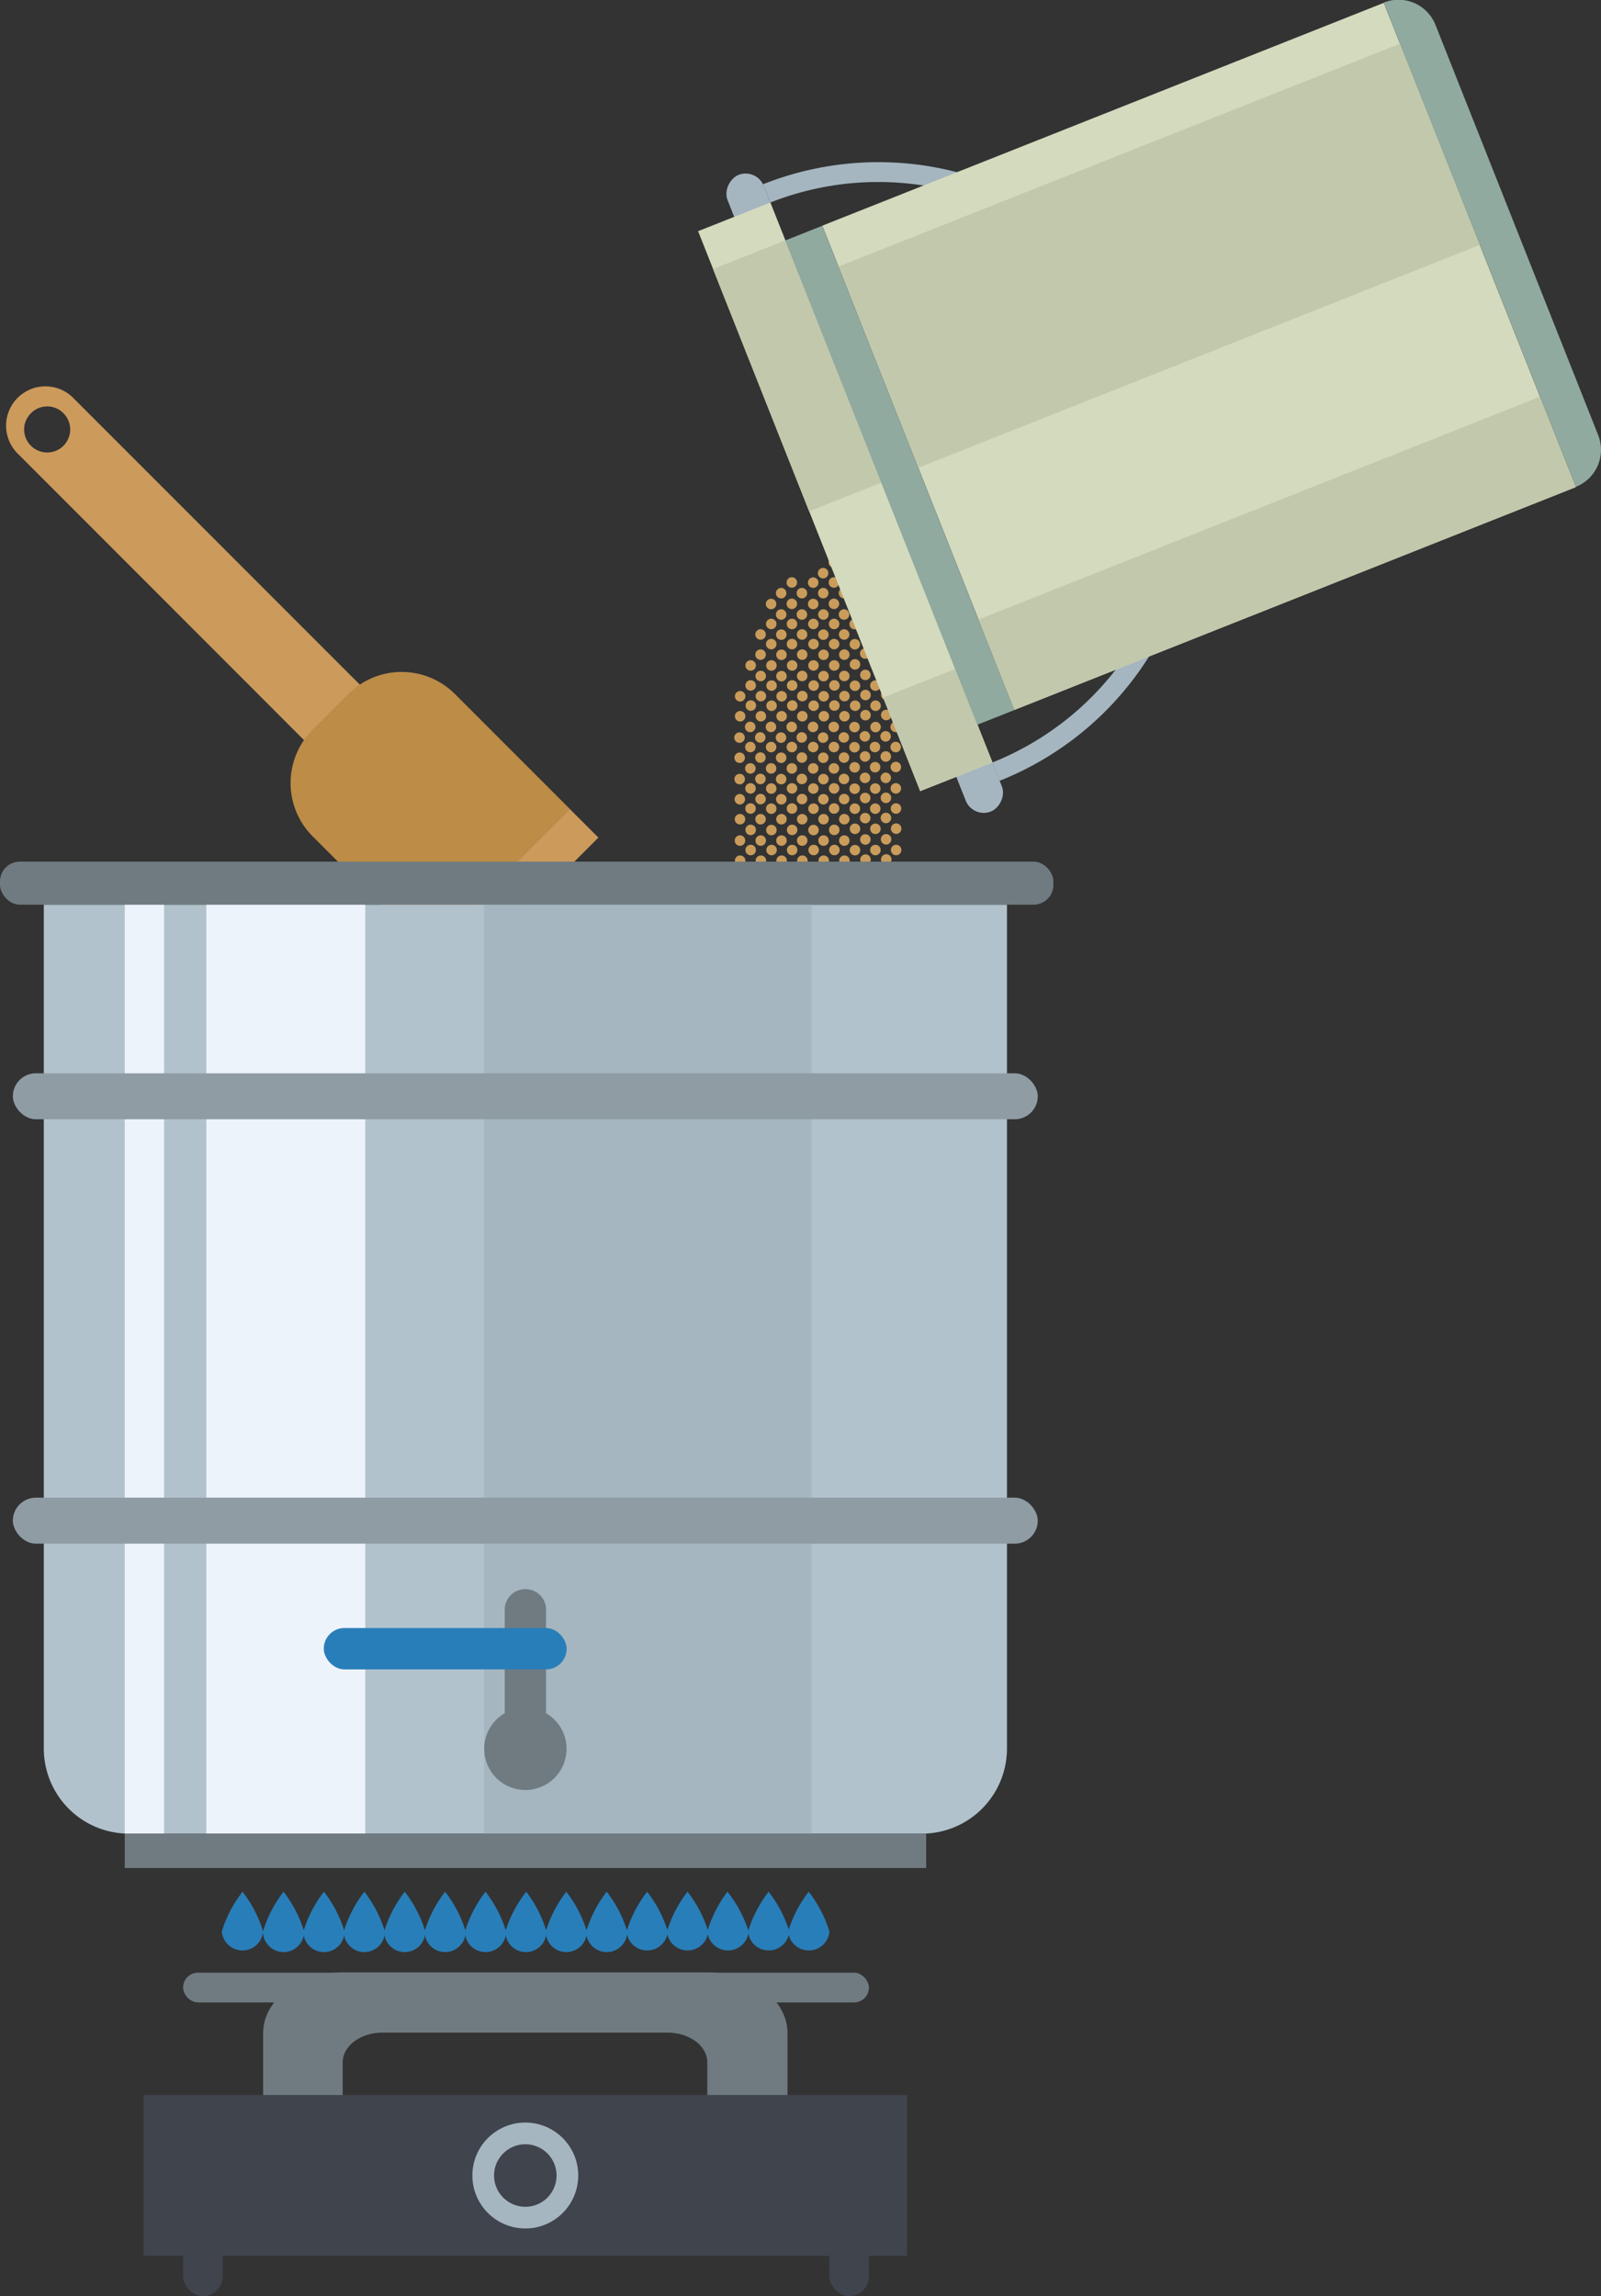 <svg xmlns="http://www.w3.org/2000/svg" viewBox="0 0 103.44 148.3"><rect x="0" y="0" width="103.44" height="148.3" fill="#333333" stroke="none"/><defs><style>.cls-1{fill:#cc9a5b;}.cls-2{fill:#bd8c47;}.cls-3{fill:#c99c5b;}.cls-4{fill:#a5b6c0;}.cls-5{fill:#d4dabe;}.cls-6{fill:#c2c8ac;}.cls-7{fill:#90aa9f;}.cls-8{fill:#b1c2cc;}.cls-9{fill:#ecf3fb;}.cls-10{fill:#707b81;}.cls-11{fill:#287eb9;}.cls-12{fill:#8f9ca4;}.cls-13{fill:#40444d;}</style></defs><g id="Laag_2" data-name="Laag 2"><g id="Laag_15" data-name="Laag 15"><path class="cls-1" d="M24.33,48.9a2.53,2.53,0,0,0,0-3.6L4.79,25.76A2.54,2.54,0,1,0,1.2,29.35L20.74,48.9A2.54,2.54,0,0,0,24.33,48.9ZM2,26.69a1.47,1.47,0,0,1,2.1,0A1.48,1.48,0,1,1,2,28.79,1.47,1.47,0,0,1,2,26.69Z"/><path class="cls-2" d="M20.26,43.74h13a0,0,0,0,1,0,0V54.25a4.87,4.87,0,0,1-4.87,4.87H25.13a4.87,4.87,0,0,1-4.87-4.87V43.74a0,0,0,0,1,0,0Z" transform="translate(82.08 68.86) rotate(135)"/><rect class="cls-1" x="26.62" y="56.49" width="13.04" height="2.61" transform="translate(97.43 75.22) rotate(135)"/><circle class="cls-3" cx="55.25" cy="56.21" r="0.34"/><circle class="cls-3" cx="55.24" cy="54.91" r="0.34"/><circle class="cls-3" cx="56.57" cy="46.96" r="0.34"/><circle class="cls-3" cx="56.57" cy="56.2" r="0.34"/><circle class="cls-3" cx="56.56" cy="54.9" r="0.34"/><circle class="cls-3" cx="55.92" cy="56.81" r="0.34"/><circle class="cls-3" cx="55.92" cy="55.52" r="0.34"/><circle class="cls-3" cx="55.91" cy="54.22" r="0.34"/><circle class="cls-3" cx="55.24" cy="53.53" r="0.34"/><circle class="cls-3" cx="55.23" cy="52.23" r="0.34"/><circle class="cls-3" cx="55.22" cy="50.94" r="0.34"/><circle class="cls-3" cx="56.56" cy="53.53" r="0.34"/><circle class="cls-3" cx="56.55" cy="52.23" r="0.34"/><circle class="cls-3" cx="56.55" cy="50.93" r="0.34"/><circle class="cls-3" cx="55.9" cy="52.84" r="0.34"/><circle class="cls-3" cx="55.9" cy="51.54" r="0.34"/><circle class="cls-3" cx="55.89" cy="50.24" r="0.34"/><circle class="cls-3" cx="55.22" cy="49.56" r="0.34"/><circle class="cls-3" cx="55.21" cy="48.26" r="0.34"/><circle class="cls-3" cx="55.21" cy="46.96" r="0.34"/><circle class="cls-3" cx="56.54" cy="49.55" r="0.34"/><circle class="cls-3" cx="56.53" cy="48.25" r="0.34"/><circle class="cls-3" cx="55.89" cy="48.86" r="0.34"/><circle class="cls-3" cx="55.88" cy="47.56" r="0.34"/><circle class="cls-3" cx="57.91" cy="56.2" r="0.34"/><circle class="cls-3" cx="57.9" cy="54.9" r="0.34"/><circle class="cls-3" cx="57.26" cy="56.81" r="0.34"/><circle class="cls-3" cx="57.26" cy="55.51" r="0.34"/><circle class="cls-3" cx="57.25" cy="54.21" r="0.34"/><circle class="cls-3" cx="57.9" cy="53.52" r="0.34"/><circle class="cls-3" cx="57.89" cy="52.22" r="0.34"/><circle class="cls-3" cx="57.88" cy="50.92" r="0.34"/><circle class="cls-3" cx="57.24" cy="52.83" r="0.34"/><circle class="cls-3" cx="57.24" cy="51.53" r="0.34"/><circle class="cls-3" cx="57.23" cy="50.24" r="0.34"/><circle class="cls-3" cx="57.88" cy="49.54" r="0.34"/><circle class="cls-3" cx="57.87" cy="48.25" r="0.34"/><circle class="cls-3" cx="57.87" cy="46.95" r="0.34"/><circle class="cls-3" cx="57.23" cy="48.86" r="0.34"/><circle class="cls-3" cx="57.22" cy="47.56" r="0.34"/><circle class="cls-3" cx="53.23" cy="56.89" r="0.34"/><circle class="cls-3" cx="53.22" cy="55.59" r="0.34"/><circle class="cls-3" cx="53.21" cy="54.29" r="0.34"/><circle class="cls-3" cx="52.57" cy="56.2" r="0.34"/><circle class="cls-3" cx="52.57" cy="54.9" r="0.34"/><circle class="cls-3" cx="52.56" cy="53.61" r="0.34"/><circle class="cls-3" cx="53.21" cy="52.91" r="0.34"/><circle class="cls-3" cx="53.2" cy="51.62" r="0.34"/><circle class="cls-3" cx="53.2" cy="50.32" r="0.34"/><circle class="cls-3" cx="52.56" cy="52.23" r="0.34"/><circle class="cls-3" cx="52.55" cy="50.93" r="0.34"/><circle class="cls-3" cx="52.54" cy="49.63" r="0.34"/><circle class="cls-3" cx="53.19" cy="48.94" r="0.34"/><circle class="cls-3" cx="53.18" cy="47.64" r="0.34"/><circle class="cls-3" cx="52.54" cy="48.25" r="0.34"/><circle class="cls-3" cx="52.53" cy="46.95" r="0.34"/><circle class="cls-3" cx="54.56" cy="56.88" r="0.34"/><circle class="cls-3" cx="54.56" cy="55.59" r="0.34"/><circle class="cls-3" cx="54.55" cy="54.29" r="0.34"/><circle class="cls-3" cx="53.91" cy="56.2" r="0.34"/><circle class="cls-3" cx="53.91" cy="54.9" r="0.34"/><circle class="cls-3" cx="53.9" cy="53.6" r="0.34"/><circle class="cls-3" cx="54.55" cy="52.91" r="0.34"/><circle class="cls-3" cx="54.54" cy="51.61" r="0.34"/><circle class="cls-3" cx="54.53" cy="50.31" r="0.34"/><circle class="cls-3" cx="53.89" cy="52.22" r="0.34"/><circle class="cls-3" cx="53.89" cy="50.92" r="0.34"/><circle class="cls-3" cx="53.88" cy="49.63" r="0.34"/><circle class="cls-3" cx="54.53" cy="48.93" r="0.34"/><circle class="cls-3" cx="54.52" cy="47.63" r="0.34"/><circle class="cls-3" cx="53.88" cy="48.25" r="0.34"/><circle class="cls-3" cx="53.87" cy="46.95" r="0.34"/><circle class="cls-3" cx="50.5" cy="56.89" r="0.34"/><circle class="cls-3" cx="50.5" cy="55.59" r="0.34"/><circle class="cls-3" cx="50.49" cy="54.29" r="0.34"/><circle class="cls-3" cx="49.85" cy="56.2" r="0.34"/><circle class="cls-3" cx="49.85" cy="54.9" r="0.34"/><circle class="cls-3" cx="49.84" cy="53.61" r="0.34"/><circle class="cls-3" cx="50.49" cy="52.91" r="0.34"/><circle class="cls-3" cx="50.48" cy="51.62" r="0.34"/><circle class="cls-3" cx="50.47" cy="50.32" r="0.34"/><circle class="cls-3" cx="49.83" cy="52.23" r="0.34"/><circle class="cls-3" cx="49.83" cy="50.93" r="0.34"/><circle class="cls-3" cx="49.82" cy="49.63" r="0.34"/><circle class="cls-3" cx="50.47" cy="48.94" r="0.34"/><circle class="cls-3" cx="50.46" cy="47.64" r="0.34"/><circle class="cls-3" cx="49.82" cy="48.25" r="0.34"/><circle class="cls-3" cx="49.81" cy="46.95" r="0.34"/><circle class="cls-3" cx="51.84" cy="56.88" r="0.34"/><circle class="cls-3" cx="51.84" cy="55.59" r="0.34"/><circle class="cls-3" cx="51.83" cy="54.29" r="0.34"/><circle class="cls-3" cx="51.19" cy="56.2" r="0.34"/><circle class="cls-3" cx="51.18" cy="54.9" r="0.34"/><circle class="cls-3" cx="51.18" cy="53.6" r="0.34"/><circle class="cls-3" cx="51.83" cy="52.91" r="0.34"/><circle class="cls-3" cx="51.82" cy="51.61" r="0.34"/><circle class="cls-3" cx="51.81" cy="50.31" r="0.34"/><circle class="cls-3" cx="51.17" cy="52.22" r="0.34"/><circle class="cls-3" cx="51.17" cy="50.92" r="0.34"/><circle class="cls-3" cx="51.16" cy="49.63" r="0.34"/><circle class="cls-3" cx="51.81" cy="48.93" r="0.34"/><circle class="cls-3" cx="51.8" cy="47.63" r="0.34"/><circle class="cls-3" cx="51.16" cy="48.25" r="0.34"/><circle class="cls-3" cx="51.15" cy="46.95" r="0.34"/><circle class="cls-3" cx="47.82" cy="56.89" r="0.34"/><circle class="cls-3" cx="47.82" cy="55.59" r="0.34"/><circle class="cls-3" cx="47.81" cy="54.29" r="0.34"/><circle class="cls-3" cx="47.81" cy="52.91" r="0.34"/><circle class="cls-3" cx="47.8" cy="51.62" r="0.34"/><circle class="cls-3" cx="47.79" cy="50.32" r="0.34"/><circle class="cls-3" cx="47.79" cy="48.94" r="0.34"/><circle class="cls-3" cx="47.78" cy="47.64" r="0.34"/><circle class="cls-3" cx="49.16" cy="56.88" r="0.34"/><circle class="cls-3" cx="49.16" cy="55.59" r="0.34"/><circle class="cls-3" cx="49.15" cy="54.29" r="0.34"/><circle class="cls-3" cx="48.51" cy="56.2" r="0.34"/><circle class="cls-3" cx="48.5" cy="54.9" r="0.34"/><circle class="cls-3" cx="48.5" cy="53.6" r="0.34"/><circle class="cls-3" cx="49.14" cy="52.91" r="0.34"/><circle class="cls-3" cx="49.14" cy="51.61" r="0.34"/><circle class="cls-3" cx="49.13" cy="50.31" r="0.34"/><circle class="cls-3" cx="48.49" cy="52.22" r="0.34"/><circle class="cls-3" cx="48.49" cy="50.92" r="0.34"/><circle class="cls-3" cx="48.48" cy="49.63" r="0.34"/><circle class="cls-3" cx="49.13" cy="48.93" r="0.34"/><circle class="cls-3" cx="49.12" cy="47.63" r="0.34"/><circle class="cls-3" cx="48.48" cy="48.25" r="0.34"/><circle class="cls-3" cx="48.47" cy="46.95" r="0.34"/><circle class="cls-3" cx="55.25" cy="45.58" r="0.34"/><circle class="cls-3" cx="55.24" cy="44.29" r="0.34"/><circle class="cls-3" cx="56.57" cy="36.33" r="0.34"/><circle class="cls-3" cx="56.57" cy="45.58" r="0.34"/><circle class="cls-3" cx="56.56" cy="44.28" r="0.34"/><circle class="cls-3" cx="55.92" cy="46.19" r="0.34"/><circle class="cls-3" cx="55.92" cy="44.89" r="0.34"/><circle class="cls-3" cx="55.91" cy="43.59" r="0.34"/><circle class="cls-3" cx="55.24" cy="42.91" r="0.34"/><circle class="cls-3" cx="55.23" cy="41.61" r="0.34"/><circle class="cls-3" cx="55.22" cy="40.31" r="0.34"/><circle class="cls-3" cx="56.56" cy="42.9" r="0.34"/><circle class="cls-3" cx="56.55" cy="41.6" r="0.34"/><circle class="cls-3" cx="56.55" cy="40.3" r="0.34"/><circle class="cls-3" cx="55.9" cy="42.21" r="0.34"/><circle class="cls-3" cx="55.9" cy="40.91" r="0.34"/><circle class="cls-3" cx="55.89" cy="39.62" r="0.34"/><circle class="cls-3" cx="55.22" cy="38.93" r="0.34"/><circle class="cls-3" cx="55.21" cy="37.63" r="0.34"/><circle class="cls-3" cx="55.21" cy="36.33" r="0.34"/><circle class="cls-3" cx="56.54" cy="38.92" r="0.34"/><circle class="cls-3" cx="56.53" cy="37.63" r="0.34"/><circle class="cls-3" cx="55.89" cy="38.24" r="0.34"/><circle class="cls-3" cx="55.88" cy="36.94" r="0.34"/><circle class="cls-3" cx="57.91" cy="45.57" r="0.34"/><circle class="cls-3" cx="57.9" cy="44.27" r="0.34"/><circle class="cls-3" cx="57.26" cy="46.18" r="0.34"/><circle class="cls-3" cx="57.26" cy="44.88" r="0.34"/><circle class="cls-3" cx="57.25" cy="43.59" r="0.34"/><circle class="cls-3" cx="57.9" cy="42.89" r="0.34"/><circle class="cls-3" cx="57.89" cy="41.6" r="0.34"/><circle class="cls-3" cx="57.88" cy="40.3" r="0.34"/><circle class="cls-3" cx="57.24" cy="42.21" r="0.34"/><circle class="cls-3" cx="57.24" cy="40.91" r="0.34"/><circle class="cls-3" cx="57.23" cy="39.61" r="0.34"/><circle class="cls-3" cx="57.88" cy="38.92" r="0.34"/><circle class="cls-3" cx="57.87" cy="37.62" r="0.34"/><circle class="cls-3" cx="57.87" cy="36.32" r="0.34"/><circle class="cls-3" cx="57.23" cy="38.23" r="0.34"/><circle class="cls-3" cx="57.22" cy="36.93" r="0.34"/><circle class="cls-3" cx="53.23" cy="46.26" r="0.34"/><circle class="cls-3" cx="53.22" cy="44.97" r="0.34"/><circle class="cls-3" cx="53.21" cy="43.67" r="0.34"/><circle class="cls-3" cx="52.57" cy="45.58" r="0.34"/><circle class="cls-3" cx="52.57" cy="44.28" r="0.34"/><circle class="cls-3" cx="52.56" cy="42.98" r="0.34"/><circle class="cls-3" cx="53.21" cy="42.29" r="0.34"/><circle class="cls-3" cx="53.2" cy="40.99" r="0.34"/><circle class="cls-3" cx="53.2" cy="39.69" r="0.34"/><circle class="cls-3" cx="52.56" cy="41.6" r="0.34"/><circle class="cls-3" cx="52.55" cy="40.3" r="0.34"/><circle class="cls-3" cx="52.54" cy="39.01" r="0.34"/><circle class="cls-3" cx="53.19" cy="38.31" r="0.34"/><circle class="cls-3" cx="53.18" cy="37.02" r="0.34"/><circle class="cls-3" cx="52.54" cy="37.63" r="0.34"/><circle class="cls-3" cx="54.56" cy="46.26" r="0.34"/><circle class="cls-3" cx="54.56" cy="44.96" r="0.34"/><circle class="cls-3" cx="54.55" cy="43.66" r="0.34"/><circle class="cls-3" cx="53.91" cy="45.57" r="0.34"/><circle class="cls-3" cx="53.91" cy="44.27" r="0.34"/><circle class="cls-3" cx="53.9" cy="42.98" r="0.34"/><circle class="cls-3" cx="54.55" cy="42.28" r="0.34"/><circle class="cls-3" cx="54.54" cy="40.98" r="0.34"/><circle class="cls-3" cx="54.53" cy="39.69" r="0.34"/><circle class="cls-3" cx="53.89" cy="41.6" r="0.34"/><circle class="cls-3" cx="53.89" cy="40.3" r="0.34"/><circle class="cls-3" cx="53.88" cy="39" r="0.34"/><circle class="cls-3" cx="54.53" cy="38.31" r="0.34"/><circle class="cls-3" cx="54.52" cy="37.01" r="0.34"/><circle class="cls-3" cx="53.88" cy="37.62" r="0.34"/><circle class="cls-3" cx="53.87" cy="36.32" r="0.34"/><circle class="cls-3" cx="50.5" cy="46.26" r="0.34"/><circle class="cls-3" cx="50.5" cy="44.97" r="0.34"/><circle class="cls-3" cx="50.49" cy="43.67" r="0.34"/><circle class="cls-3" cx="49.85" cy="45.58" r="0.34"/><circle class="cls-3" cx="49.85" cy="44.28" r="0.34"/><circle class="cls-3" cx="49.84" cy="42.98" r="0.34"/><circle class="cls-3" cx="50.49" cy="42.29" r="0.34"/><circle class="cls-3" cx="50.48" cy="40.99" r="0.34"/><circle class="cls-3" cx="50.47" cy="39.69" r="0.34"/><circle class="cls-3" cx="49.83" cy="41.6" r="0.34"/><circle class="cls-3" cx="49.83" cy="40.3" r="0.34"/><circle class="cls-3" cx="49.82" cy="39.01" r="0.34"/><circle class="cls-3" cx="50.47" cy="38.31" r="0.34"/><circle class="cls-3" cx="51.84" cy="46.26" r="0.34"/><circle class="cls-3" cx="51.84" cy="44.96" r="0.34"/><circle class="cls-3" cx="51.83" cy="43.66" r="0.34"/><circle class="cls-3" cx="51.19" cy="45.57" r="0.34"/><circle class="cls-3" cx="51.18" cy="44.27" r="0.34"/><circle class="cls-3" cx="51.18" cy="42.98" r="0.34"/><circle class="cls-3" cx="51.83" cy="42.28" r="0.34"/><circle class="cls-3" cx="51.82" cy="40.98" r="0.34"/><circle class="cls-3" cx="51.81" cy="39.69" r="0.34"/><circle class="cls-3" cx="51.17" cy="41.6" r="0.34"/><circle class="cls-3" cx="51.17" cy="40.3" r="0.34"/><circle class="cls-3" cx="51.16" cy="39" r="0.34"/><circle class="cls-3" cx="51.81" cy="38.31" r="0.34"/><circle class="cls-3" cx="51.16" cy="37.62" r="0.34"/><circle class="cls-3" cx="47.82" cy="46.26" r="0.34"/><circle class="cls-3" cx="47.82" cy="44.97" r="0.34"/><circle class="cls-3" cx="49.16" cy="46.26" r="0.34"/><circle class="cls-3" cx="49.16" cy="44.96" r="0.34"/><circle class="cls-3" cx="49.15" cy="43.66" r="0.34"/><circle class="cls-3" cx="48.51" cy="45.57" r="0.34"/><circle class="cls-3" cx="48.5" cy="44.27" r="0.34"/><circle class="cls-3" cx="48.5" cy="42.98" r="0.34"/><circle class="cls-3" cx="49.14" cy="42.28" r="0.34"/><circle class="cls-3" cx="49.14" cy="40.98" r="0.34"/><path class="cls-4" d="M49.77,13.08A19,19,0,0,1,74.39,23.72l.36.9A19,19,0,0,1,64.11,49.25l.47,1.18A20.2,20.2,0,0,0,75.91,24.2l-.38-1A20.21,20.21,0,0,0,49.3,11.9Z"/><rect class="cls-4" x="33.75" y="30.6" width="44.23" height="2.51" rx="1.25" transform="translate(46.86 95.53) rotate(-111.64)"/><rect class="cls-5" x="35.15" y="29.58" width="38.91" height="5.02" transform="translate(44.92 94.68) rotate(-111.64)"/><rect class="cls-6" x="57.34" y="44.65" width="6.5" height="5.02" transform="translate(39.1 120.86) rotate(-111.64)"/><rect class="cls-6" x="43.09" y="21.76" width="16.83" height="5.02" transform="translate(47.94 81.1) rotate(-111.64)"/><rect class="cls-5" x="60.65" y="3.5" width="33.65" height="39.03" transform="translate(84.65 103.52) rotate(-111.64)"/><rect class="cls-6" x="79.38" y="16.22" width="6.28" height="39.03" transform="translate(79.73 125.62) rotate(-111.64)"/><rect class="cls-6" x="67.91" y="-2.99" width="13.98" height="39.03" transform="translate(87.16 92.23) rotate(-111.64)"/><rect class="cls-7" x="41.31" y="29.4" width="33.65" height="2.57" transform="translate(51.05 96.05) rotate(-111.64)"/><path class="cls-7" d="M80,14.06h33.65a0,0,0,0,1,0,0v0a2.57,2.57,0,0,1-2.57,2.57H82.56A2.57,2.57,0,0,1,80,14.06v0A0,0,0,0,1,80,14.06Z" transform="translate(118.25 110.99) rotate(-111.64)"/><path class="cls-8" d="M2.83,58.43H65.06a0,0,0,0,1,0,0v54.5a5.5,5.5,0,0,1-5.5,5.5H8.33a5.5,5.5,0,0,1-5.5-5.5V58.43a0,0,0,0,1,0,0Z"/><rect class="cls-9" x="13.33" y="58.43" width="10.27" height="60"/><rect class="cls-4" x="31.28" y="58.43" width="21.16" height="60"/><path class="cls-9" d="M10.6,58.43H8.06v60l.27,0H10.6Z"/><rect class="cls-10" x="8.06" y="118.43" width="51.78" height="2.22"/><rect class="cls-10" y="55.65" width="68.06" height="2.78" rx="1.28"/><path class="cls-10" d="M35.28,110.65v-6.79a1.34,1.34,0,0,0-2.67,0v6.79a2.66,2.66,0,1,0,2.67,0Z"/><rect class="cls-11" x="20.92" y="105.15" width="15.69" height="2.67" rx="1.33"/><rect class="cls-12" x="0.83" y="69.32" width="66.22" height="2.97" rx="1.49"/><rect class="cls-12" x="0.83" y="96.73" width="66.22" height="2.97" rx="1.49"/><path class="cls-11" d="M17,124.75a1.34,1.34,0,0,1-2.67,0,8,8,0,0,1,1.34-2.57A8,8,0,0,1,17,124.75Z"/><path class="cls-11" d="M19.65,124.75a1.33,1.33,0,1,1-2.66,0,8,8,0,0,1,1.33-2.57A8,8,0,0,1,19.65,124.75Z"/><path class="cls-11" d="M22.26,124.75a1.33,1.33,0,0,1-2.66,0,8,8,0,0,1,1.33-2.57A8,8,0,0,1,22.26,124.75Z"/><path class="cls-11" d="M24.87,124.75a1.33,1.33,0,0,1-2.66,0,8,8,0,0,1,1.33-2.57A8,8,0,0,1,24.87,124.75Z"/><path class="cls-11" d="M27.48,124.75a1.33,1.33,0,0,1-2.66,0,8,8,0,0,1,1.33-2.57A8,8,0,0,1,27.48,124.75Z"/><path class="cls-11" d="M30.09,124.75a1.33,1.33,0,1,1-2.66,0,8,8,0,0,1,1.33-2.57A8,8,0,0,1,30.09,124.75Z"/><path class="cls-11" d="M32.7,124.75a1.33,1.33,0,0,1-2.66,0,8,8,0,0,1,1.33-2.57A8,8,0,0,1,32.7,124.75Z"/><path class="cls-11" d="M35.31,124.75a1.33,1.33,0,0,1-2.66,0A8,8,0,0,1,34,122.18,8,8,0,0,1,35.31,124.75Z"/><path class="cls-11" d="M37.92,124.75a1.33,1.33,0,1,1-2.66,0,8,8,0,0,1,1.33-2.57A8,8,0,0,1,37.92,124.75Z"/><path class="cls-11" d="M40.53,124.75a1.33,1.33,0,1,1-2.66,0,8,8,0,0,1,1.33-2.57A8,8,0,0,1,40.53,124.75Z"/><path class="cls-11" d="M43.15,124.75a1.34,1.34,0,0,1-2.67,0,8,8,0,0,1,1.33-2.57A8,8,0,0,1,43.15,124.75Z"/><path class="cls-11" d="M45.76,124.75a1.34,1.34,0,0,1-2.67,0,8,8,0,0,1,1.33-2.57A8,8,0,0,1,45.76,124.75Z"/><path class="cls-11" d="M48.37,124.75a1.34,1.34,0,0,1-2.67,0A8,8,0,0,1,47,122.18,8,8,0,0,1,48.37,124.75Z"/><path class="cls-11" d="M51,124.75a1.34,1.34,0,0,1-2.67,0,8,8,0,0,1,1.33-2.57A8,8,0,0,1,51,124.75Z"/><path class="cls-11" d="M53.59,124.75a1.34,1.34,0,0,1-2.67,0,8,8,0,0,1,1.33-2.57A8,8,0,0,1,53.59,124.75Z"/><rect class="cls-13" x="9.28" y="135.31" width="49.33" height="10.39"/><path class="cls-10" d="M45.7,135.31V133.2c0-1.06-1.15-1.92-2.57-1.92H24.71c-1.42,0-2.57.86-2.57,1.92v2.11H17v-4c0-2.17,2.35-3.92,5.24-3.92h23.4c2.9,0,5.24,1.75,5.24,3.92v4Z"/><rect class="cls-10" x="11.83" y="127.41" width="44.31" height="1.92" rx="0.96"/><rect class="cls-13" x="53.59" y="143.34" width="2.55" height="4.96" rx="1.28"/><rect class="cls-13" x="11.83" y="143.34" width="2.55" height="4.96" rx="1.28"/><circle class="cls-4" cx="33.94" cy="140.51" r="3.42"/><circle class="cls-13" cx="33.94" cy="140.51" r="2.02"/></g></g></svg>